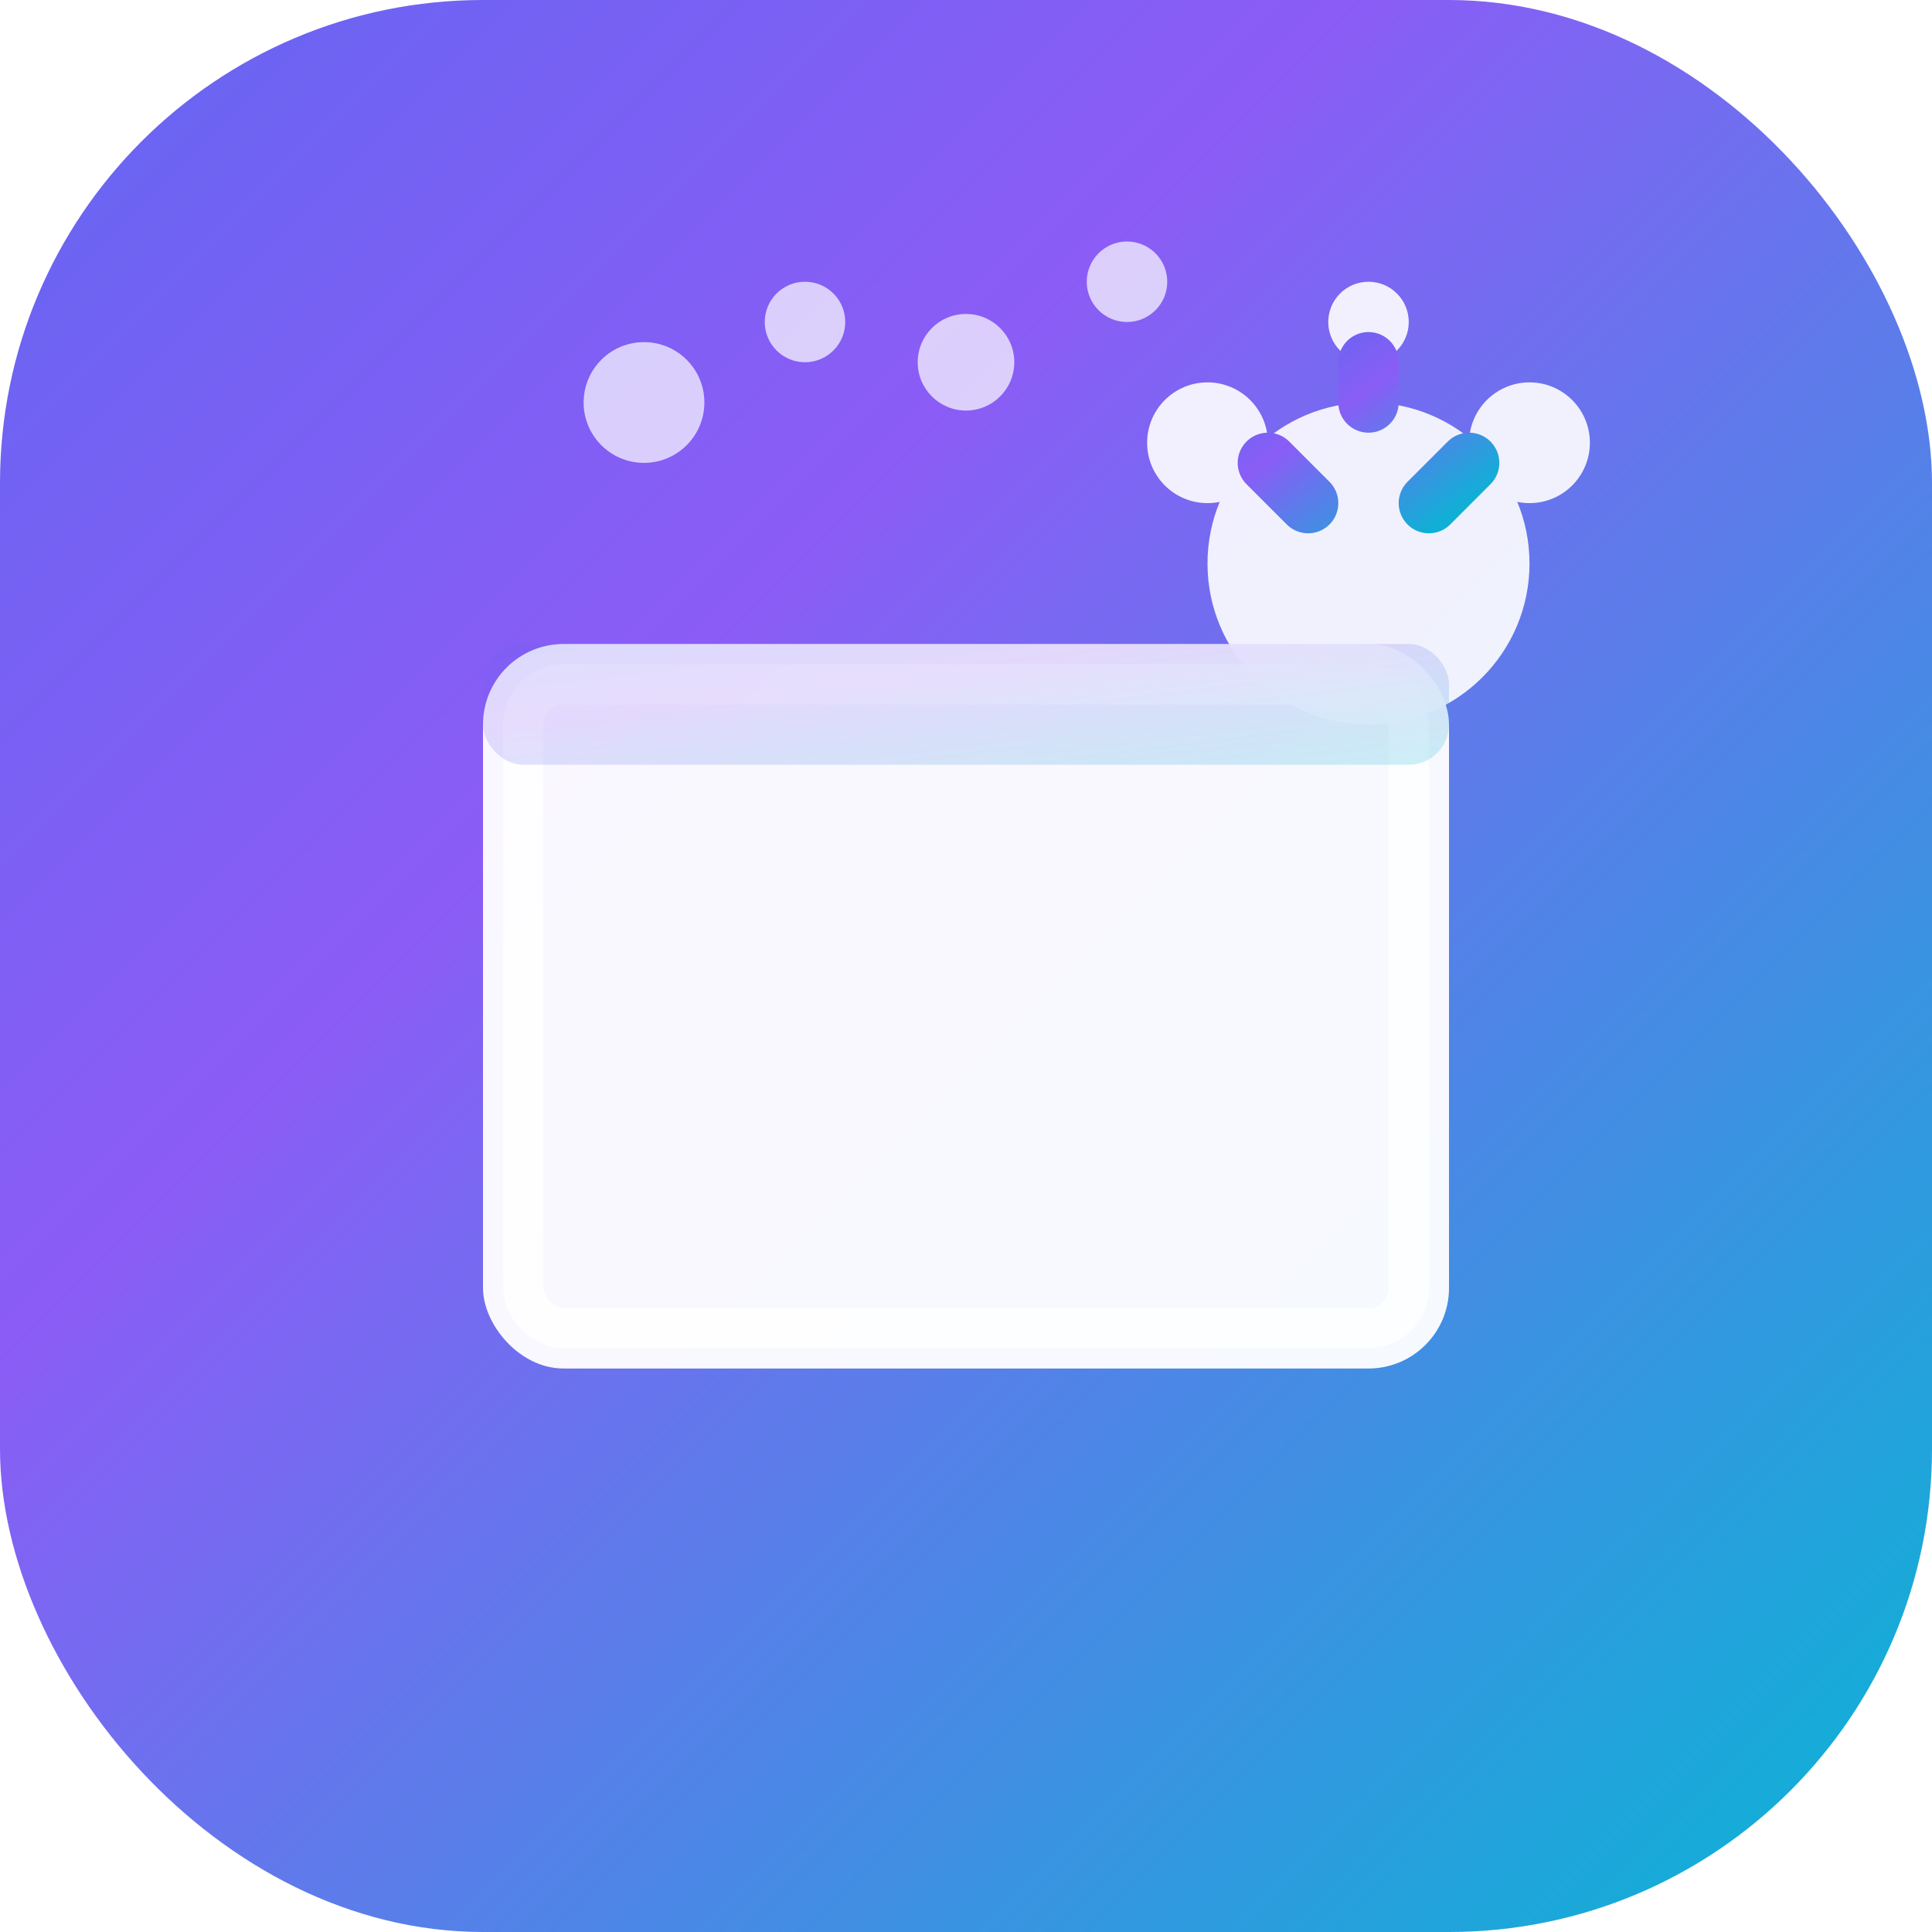 <svg width="48" height="48" viewBox="0 0 48 48" fill="none" xmlns="http://www.w3.org/2000/svg">
  <defs>
    <linearGradient id="logoGradientLarge" x1="0%" y1="0%" x2="100%" y2="100%">
      <stop offset="0%" style="stop-color:#6366f1;stop-opacity:1" />
      <stop offset="35%" style="stop-color:#8b5cf6;stop-opacity:1" />
      <stop offset="100%" style="stop-color:#06b6d4;stop-opacity:1" />
    </linearGradient>
    <filter id="shadow" x="-50%" y="-50%" width="200%" height="200%">
      <feDropShadow dx="0" dy="2" stdDeviation="3" flood-color="#000" flood-opacity="0.1"/>
    </filter>
  </defs>
  
  <!-- Основной фон с тенью -->
  <rect width="48" height="48" rx="12" fill="url(#logoGradientLarge)" filter="url(#shadow)"/>
  
  <!-- Книга (основа образования) -->
  <rect x="12" y="16" width="24" height="18" rx="2" fill="white" opacity="0.95"/>
  <rect x="13" y="17" width="22" height="16" rx="1" fill="none" stroke="white" stroke-width="1" opacity="0.8"/>
  
  <!-- Центральная линия книги -->
  <line x1="24" y1="17" x2="24" y2="33" stroke="url(#logoGradientLarge)" stroke-width="0.5" opacity="0.6"/>
  
  <!-- Стилизованная буква T -->
  <g stroke="url(#logoGradientLarge)" stroke-width="3" stroke-linecap="round" stroke-linejoin="round">
    <path d="M16 22 L32 22"/>
    <path d="M24 22 L24 30"/>
  </g>
  
  <!-- ИИ символ (нейронная сеть) -->
  <g fill="white" opacity="0.9">
    <circle cx="34" cy="14" r="4"/>
    <circle cx="30" cy="11" r="1.5"/>
    <circle cx="38" cy="11" r="1.5"/>
    <circle cx="34" cy="8" r="1"/>
    <path d="M32.5 12.5 L31.5 11.5 M35.5 12.5 L36.5 11.5 M34 10 L34 9" 
          stroke="url(#logoGradientLarge)" stroke-width="1.5" stroke-linecap="round"/>
  </g>
  
  <!-- Точки обучения -->
  <g fill="white" opacity="0.7">
    <circle cx="16" cy="10" r="1.5"/>
    <circle cx="20" cy="8" r="1"/>
    <circle cx="24" cy="9" r="1.2"/>
    <circle cx="28" cy="7" r="1"/>
  </g>
  
  <!-- Градиентная подсветка -->
  <rect x="12" y="16" width="24" height="3" rx="1" fill="url(#logoGradientLarge)" opacity="0.2"/>
</svg>